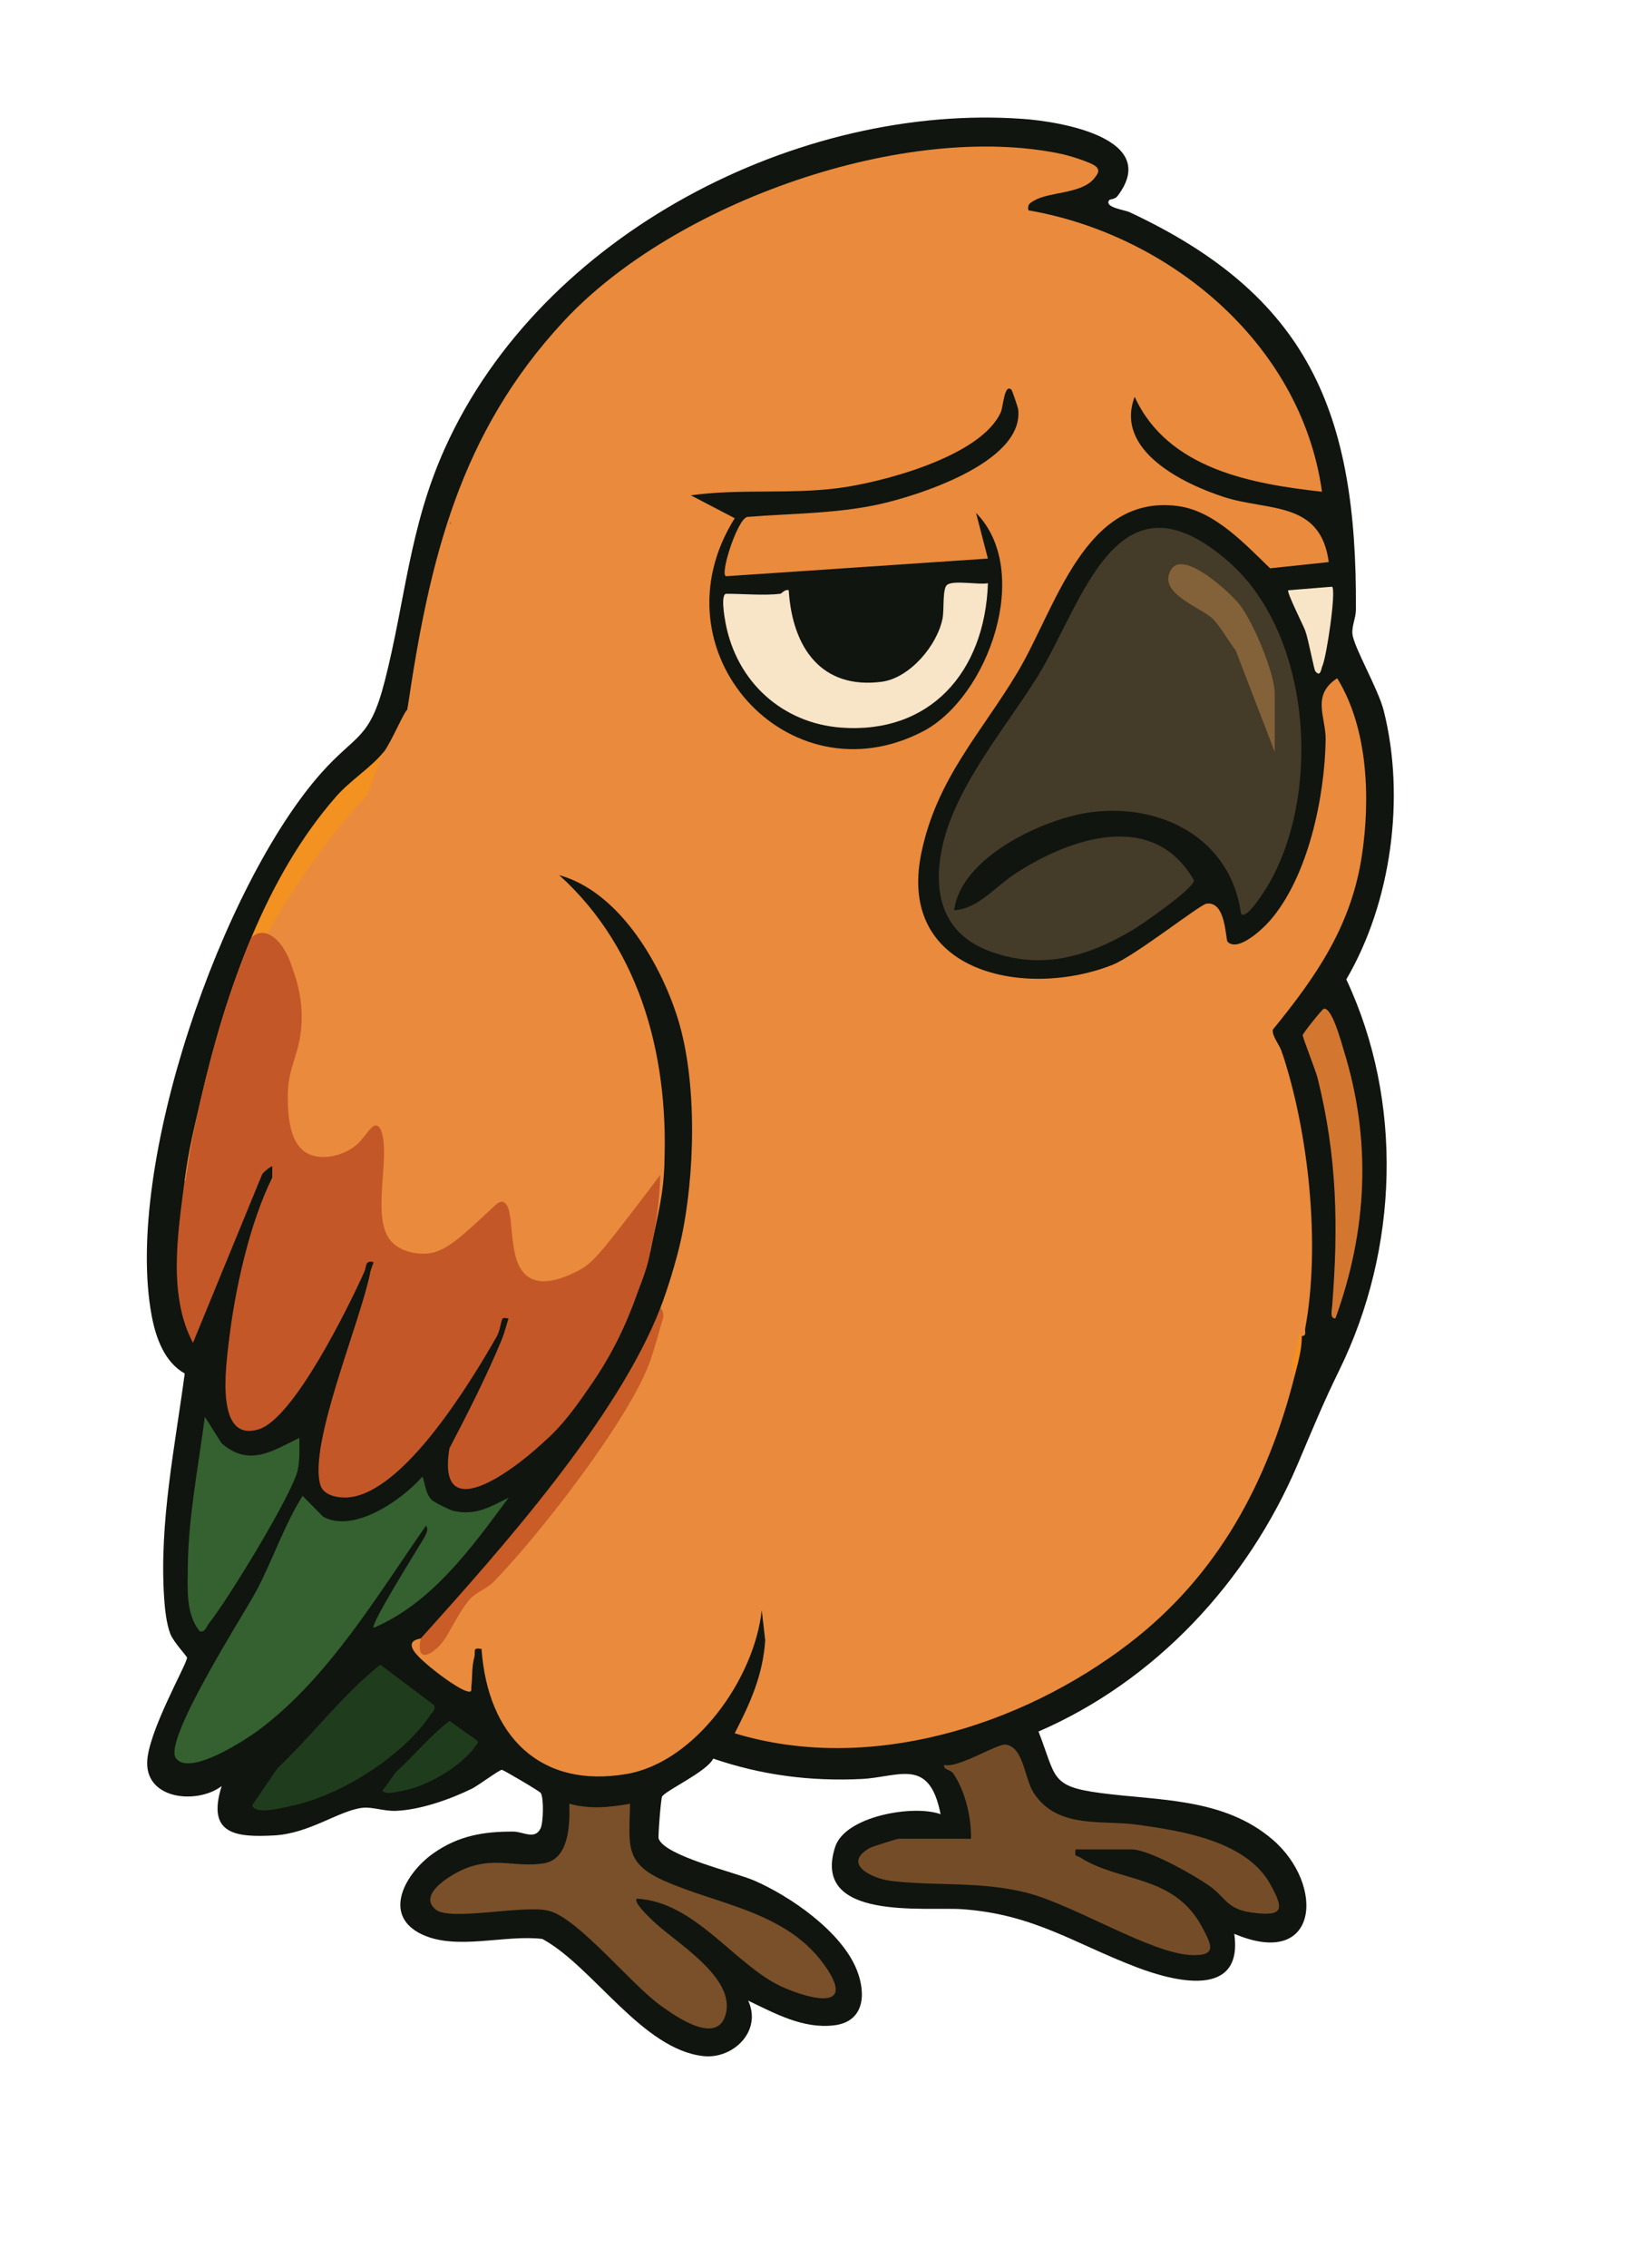 <?xml version="1.0" encoding="UTF-8"?><svg id="wrong" xmlns="http://www.w3.org/2000/svg" viewBox="0 0 612 841.89"><path d="M411.99,74.2c-2.23,2.77,5.54,3.65,7.49,4.56,66.13,30.92,84.56,73.8,84.05,147.56-.02,3.1-1.56,6-1.3,8.96.42,4.76,9.6,20.47,11.62,28.48,8.16,32.3,2.79,71.35-13.89,99.79,21.34,45.44,19.37,100.18-2.55,144.94-6.25,12.76-9.89,21.8-15.43,34.84-18.82,44.28-53.25,80.76-96.32,99.4,6.67,17.14,4.28,20.36,23.19,22.85,21.59,2.84,45.58,1.72,63.69,17.22,19.66,16.82,17.31,48.41-14.18,35.02,3.41,24.36-22.43,17.69-36.34,12.38-23.16-8.83-38.14-19.62-64.59-21.51-13.85-.99-56.27,4.51-47.27-23.16,3.72-11.44,29.16-15.76,39.13-12.11-4.17-21.41-15.45-13.73-29.46-13.06-18.96.9-36.95-1.42-54.97-7.57-2.3,4.84-17.63,11.78-18.99,14.09-.44.75-1.56,14.93-1.27,15.66,2.57,6.5,28.2,12.39,35.36,15.46,13.36,5.74,32.6,18.97,38.24,33.28,3.61,9.16,2.6,19.14-8.35,20.5-11.55,1.44-22.02-4.39-32-9.15,5.26,11.43-5.72,21.74-16.56,20.59-22.76-2.41-41.02-33.22-59.86-43.49-13.76-1.72-31.9,4.4-44.75-1.7-15.15-7.19-5.97-22.86,4.18-30.04,9.39-6.64,18.87-8.18,29.93-8.11,3.39.02,7.95,3.19,9.98-1.25,1.01-2.2,1.23-11.27.04-13.09-.47-.71-13.59-8.37-14.39-8.59-.74-.21-8.87,5.86-11.08,6.95-8.14,4.01-19.42,7.97-28.43,8.28-4.37.15-8.73-1.54-12.23-1.14-8.87,1.02-19.69,9.55-32.87,10.26-14.17.76-25.19-.31-19.49-18.32-8.71,6.67-27.65,5.27-27.67-8.48-.01-11.24,14.97-37.09,14.8-39.2-.04-.55-5.04-5.79-6.2-8.83-1.45-3.8-2.02-9.15-2.29-13.28-1.85-28.03,3.97-55.79,7.64-83.35-7.48-4.21-10.72-13.14-12.28-21.49-10.37-55.59,26.11-159.9,62.96-201.4,13-14.63,17.99-12.18,23.61-34.16,7.7-30.11,9.09-57.04,22.33-86.41,36.06-79.96,131.77-128.25,214.78-122.24,13.6.98,51.38,7.14,34.99,28.65-.91,1.19-2.86,1.22-3,1.4Z" fill="#10150f"/><path d="M394.43,57.2c2.63.56,10.8,3.04,12.54,4.59,1.76,1.56.45,3.11-.68,4.5-4.67,5.7-16.55,4.84-22.25,8.16-1.62.95-2.56,1.42-2.14,3.63,51.22,8.74,101.22,48.55,109.04,104.45-25.75-2.86-57.27-8.29-69.57-35.24-7.64,20.05,18.39,32.42,33.21,37.22,16.36,5.29,35.82,1.26,38.87,24.13l-21.79,2.31c-9.41-9.07-20.6-21.23-34.09-23.08-34.79-4.77-45.45,37.82-59.68,61.65-13.43,22.5-30.04,39.44-35.76,67.2-9.25,44.93,39.46,54.04,71.07,41.39,8.38-3.35,32.29-22.27,34.78-22.66,7.38-1.16,7.07,13.29,7.91,14.14,3.89,3.9,13.01-4.76,15.63-7.76,14.22-16.25,20.42-45.74,20.77-67.25.14-8.33-5.45-16.48,4.28-22.82,11.44,18.48,12.37,44.49,9.2,65.7-3.93,26.26-17.04,45.05-33.08,64.72-.45,2.21,2.41,5.61,3.2,7.95l3.75,16.67c-2.73,5.49-9.85-5.13-10.63-8.35-3.19,5.31-6.14,6.29-11.88,5.67-5.31,6.51-12.4,9.17-17.05.11-2.13,2.01-4.12,1.57-6.51.83-5.14,9.3-11.54,14.35-19.2,15.15-9.82,4.75-20.01,7.8-30.56,9.15-14.64-1.93-28.68-5.91-42.12-11.94-6.45,4.74-19.78,5.08-26.91.84-8.12-7.26-17.49-13.93-27.41-18.09-2.01-4.41-6.23-4.82-12.67-1.25l-3-1.68c-2.13,2.71-5.35,4.03-8.68,3.27.36,9.28.35,59.44-7.42,61.91-1.08.34-2.12-.68-2.81-1.79,5.37-24.14,6.28-59.36-1.21-82.95-6.69-21.08-22.18-46.83-43.91-52.83l-4-.03c-12.61-10.06-28.88-13.53-44.45-11.39-4.32.59-10.61,4.24-4.29,3.68,27.66-2.47,41.95,2.17,60.9,25.83,21.84,27.27,32.02,58.09,30.7,92.89-.59,9.88-3.17,19.12-5.01,28.72-4.47,2.62-4.01-3.69-2.8-7.44-9.81,6.3-18.11,13.54-26.25,22.12-1.53,1.46-3.13,1.12-4.8-.32.77,4.11-5.81,4.59-7.52,1.31-13.32-.02-15.06-16.15-15.97-27.34-1.4,2.09-2.7,3.96-4.52,5.73-3.71,3.61-13.06,12.54-17.11,8.55-.13,2.73-.51,3.32-2.51,1.31-1.64,4.43-10.49,3.67-13.79,1.31-1.76,1.73-2.41,1-1.25-1.31-5.86-5.89-9.29-14.48-6.27-23.07l.81-20.92c-20.92,23.88-47.62,2.76-34.95-25.35l-1.57-2.26c.75-2.49,4.89-33.46,3.05-32.08-5.4,6.99-10.33,14.16-14.78,21.53-4.26,1.17-6.99,5.3-8.19,12.38.02,4.69-2.62,12.49-7.05,7.1,2.76-13.8,5.92-29.36,12.73-41.74,9.74-24.81,26.57-50.16,45.47-70.34,1.92-5.15,4.66-10,8.23-14.56,2.63-3.21,7.91-15.75,8.77-15.67,4.2-20.28,8.62-41.03,13.26-62.26,1.98-1.97,2.9-4.83,2.75-8.59,4.85-3.79,7.37-9.32,7.56-16.58,3.46-1.23,4.05-1.83,6.19-4.71,16.03-29.32,30.1-49.3,58.54-68.63,35.28-23.99,73.3-38.5,115.2-43.2l.55-2.67c12.85-1.48,25.89-1.37,39.13.35Z" fill="#e98a3d"/><path d="M252.79,460.62c2.77.71,4.43-5.95,4.72-7.49,2.96-16.04,3.59-39.51,2.88-55.91-.12-2.66-1.2-4.58-1.32-7.1,3.19.39,2.78,7.66,4.51,7.92,5.33.82,6.95-4.09,7.4-4.06,1.94.16,2.9,2.28,3.97,2.47,1.51.27,2.86-2.17,4.83-2.4.41-.05,7.87.3,8.19.56,1.22,1.01.63,3.83,1.95,4.77,1.44,1.02,4.67.74,6.65,1.92,3.98,2.38,10.17,7.91,14.2,10.1,1.01.55,3.12-.45,3.27-.25.4.53.12,2.62.83,3.66,3.2,4.71,17.32,3.92,22.28,2.68.98-.24.8-2.32,1.72-2.56,5.52-1.42,9.62,4.22,15.45,2.6l-1.27,2.59c8.23.32,20.7,6.36,28.25,6.61,10.81.36,22.01-4.97,31.67-8.83,2.17-.87,4.98-.16,7.52-1.33,4.54-2.09,8.4-13.11,12.64-14.06,1.5-.34,3.23.92,4.35.7,1.03-.2.68-2.68,1.44-2.7,3.44-.12,4.01,5.55,6.52,6.4,6.21,2.1,7.17-3.09,10.06-4.87,2.65-1.63,5.61.29,7.79-.81,1.89-.95,4.89-8.05,7.4-5.65.54.52,1.06,3.35,2.17,4.87,1.47,2.02,2.84,5.88,5.55,5.31l-2.5-15.66c10.07,29.78,14.57,72.07,8.77,103.14-3.47.12-4.74-2.81-3.82-8.78,4.48-16.85-8.82-11.23-9.53.26,7.44,6.96,7.12,15.94-.94,26.95.06,10.49-5.33,10.66-9.9,2.02-5.52,8.32-19.92,12.27-27.75,4.92-3.82-4.77-6.42-3.3-7.79,4.4-4.79,4.78-9.11,10.14-12.93,16.09-5.86,4.59-11.59,9.28-17.19,14.05,11.76,5,10.05,32.69-4.58,19.82-2.95-8.16-3.93-4.14-1.31,2.13-2.78,10.86-42.09-2.68-29.34-16-2.08-.7-3.86-1.79-5.35-3.28-4.85,14.62-23.7,12.87-34.81,7.04-6.11,1.88-8.19-1.64-6.88-7.45-3.33-2.56-3.46-5.79-.27-8.63l-3.22-4.15c-8.79,2.2-9.56-5.67-3.24-10.7-4.09-1.14-6.69-4.31-7.81-9.49l-9.26-3.53c-4.78-5.49-7.35-5.52-12.62-.25.31,4.18-.8,6.94-3.34,8.29-2.16,14.02-16.64,5.72-16.2-5.74-9.79-1.03-14.1-6.41-15.09-16.21l-1.62-2.39c2.85-5.62,4.64-11.35,5.38-17.19,2.69-6.96,5.9-17.51,7.52-24.81Z" fill="#e98a3d"/><path d="M241.51,505.01c5.45.99,2.24,3.43,3.99,6.83,4.05,7.86,11.6,5.43,13.33,7.8.65.89-.14,3.02.31,3.93.61,1.23,1.94,1.11,2.02,1.31.32.78-1.01,2.35-.29,3.59,2.01,3.48,9.33,4.34,9.4.71.12-5.8-6.22-.4-8.14-4.57-1.66-3.59,4.02-4.44,3.21-7.84l-3.76-1.3,7.47.04c.68,2.65-.89,9.35,3.19,9.06,2.34-.16.34-4.67,1.76-7.18,2.53-4.46,8.67-4.72,9.84-6.17,1.01-1.24.12-4.54,2.79-4.89-3.13,14.47,11.01,9.45,14.34,15.77.79,1.49.51,3.84,1.36,5.1,1.15,1.69,5.67,1.78,6.87,4.61.59,2.95-10.03,5.55-2.53,9.77,2.23-8.59,3.9.52,6.3,1.97,3.5,2.1,7.96-1.93,7.5,7.17l-4.37-3.91c-7.04,6.1-2.71,4.22-1.21,7.86.51,1.24-1.4,6.63,1.2,6.47,3.13-.19,1.31-7.56,5.03-9.1,5.02.08-1.33,5.73-.65,8.43.35,1.4,15.54,4.94,18.19,4.38,1.51-.32,9.28-3.6,10.62-4.43,3.21-1.98,4.56-16.1,2.53-20.14,7.14-1.6,6.8,7.79,12.51,11.09-1.42,3.7-6.64-.32-7.49.66-3.64,4.17,5.84,3.82,6.25,5.89.22,2.51-3.11,3.4-3.62,5.46-2.02,8.05,21.75,16.81,27.43,11.51l-5-9.8c2.62-.78,5.91,1.66,8.01,1.39.95-.12.3-3.66,2.62-2.69,4.4,1.83-.92,5.54-.61,7.1.34,1.73,5.61,3.84,7.52,3.33-1.21-3.54,1.34-8.45,1.25-10.97-.02-.65-1.7-.79-2.36-1.85-.73-1.18-.61-2.84-1.94-4.22-2.6-2.7-8.75-2.34-8.22-6.46,7.47,2.23,7.36-2.74,10.09-4.55,8.62-5.71,8.36-3.98,15.77-13.62,3.81-4.95,1.43-3.71,2.33-5.38.73-1.35,5.09-2.73,6.75-5.99,1.19-2.34,1.25-6.68,1.5-6.93.27-.26,6.93-1.36,7.26-1.18.25.14.48,2.15,1.51,2.89s7.24,4.49,7.82,4.49c1.72-.01,14.03-3.66,15.09-4.86,3.63-4.13.05-13.22,8.64.23,3.83,6,2.49-2.75,2.64-3.36,1.16-4.75,3.52-7.41,4.95-10.37,5.97-12.36-2.86-12.02-3.81-17.45-.11-.65.92-7.8,1.18-8.1.48-.55,2.59-.25,3.37-.98,2.48-2.31,1.97-5.64,6.76-4.26,1.2.35,2.86,2.89,3.4,2.39.46-.42-1.03-3.12,1.25-2.61,1.05,7.24-3.72,15.42.01,22.19-.12.64.19,1.39-.01,1.94-.25.63-.64.75-1.24.67-1.63,4.41-2.47,9.19-2.51,14.36-10.18,40.41-28.9,74.71-61.53,99.76-40.41,31.03-97.19,48.43-146.54,33.39,5.78-11.27,10.45-21.48,11.33-34.53l-1.29-11.14c-2.79,25.64-24.81,56.39-50.1,60.76-32.15,5.56-51.67-14.02-53.96-46.4-3.58-.62-2.08.79-2.67,3.02-1.08,4.08-.63,7.03-1.09,10.7-.19,1.49.53,2.65-1.84,1.92-4.23-1.31-17.15-11.1-19.58-14.98-2.62-4.19,2.41-4.34,2.63-4.58,1.81,4,4.16,3.49,7.05-1.54,4.48-8.43,10.13-16.37,18.23-21.29,21.62-23.87,42.85-49.73,56.9-79.31l3.06-1Z" fill="#e98a3d"/><path d="M460.87,339.2c-3.88-28.2-29.83-41.08-55.66-37.72-17.18,2.23-48.37,16.5-50.88,36.42,8.93-.58,15.11-8.66,22.66-13.59,20.22-13.21,51.41-24,66.4,2.52-.01,2.94-19.1,16.19-22.61,18.28-16.77,10-33.84,15.04-52.95,8.1-17.72-6.43-21.88-21.7-17.66-39.88,5.15-22.19,23.99-44.13,35.29-62.47,16.87-27.39,29.27-78.86,70.99-42.18,30.14,26.5,34.46,84.43,15.1,118.79-.75,1.34-8.53,14.42-10.67,11.72Z" fill="#453b29"/><path d="M162.54,467.15c1.83.21,2.96,1.61,3.41,4.2l9.54,2.6c-.95-12.42,15.33-1.96,17.29,5.55,2.68-.81,5.14-.57,7.37.7,2.5-.6,6.11-.86,7.52-1.31l3.44,1.39c9.84-4.2,19.79-.79,13.46,11.3,7.3.29-.59,15.36-4.66,8.69l-1.92-.3c1.23,6.44,2.1,11.73-5.62,13.54l1.98,1.95c-2.13,5.16-5.19,9.94-9.18,14.35-.32.35-.39,2.6-1.76,3.98-9.21,9.32-41.74,35.29-36.5,3.81,6.88-13.19,13.76-26.66,19.46-40.43,1.75-.98,4.93-7.87,2.51-7.83-.32.22-1.71-.49-2.31.18-.4.45-.94,4.55-2.01,6.42-9.88,17.3-34.77,58.44-55.4,59.9-3.44.24-9.04-.59-10.23-4.73-4.36-15.18,14.9-60.31,18.56-78.73,3.41-5.38,5.92-6.69,7.52-3.92l1.25,1.31c1.8,1.07,2.16,3,1.09,5.79l6.28.78c3.82,3.76,5.8-4.32,6.42-7.87.28-.06,1.51-.96,2.51-1.31Z" fill="#c45728"/><path d="M160.42,556.83c.91.86,6.76,3.76,8.04,4.03,8.27,1.77,13.38-1.44,20.4-4.91-13.8,18.71-28.58,39.16-50.13,48.29-1.22-1.33,15.95-28.63,17.76-31.75.76-1.32,3.27-4.8,1.66-6.11-18.27,26.23-36.1,56.21-61.64,75.49-5,3.78-26.23,17.78-31.22,10.71-4.75-6.73,25.28-53.43,29.78-61.82,5.95-11.09,10.45-24.64,17.31-35.51l7.62,7.74c11.32,6.26,29.2-6.13,36.89-14.9,1.08,2.86,1.11,6.44,3.51,8.72Z" fill="#34612f"/><path d="M360.59,682.57c.18-7.87-2.11-17.54-6.41-24.02-1.27-1.92-3.7-1.38-3.61-3.39,5.44,1.25,19.72-8.03,22.95-7.57,6.67.96,6.88,12.57,10.34,17.91,8.8,13.57,25.4,9.96,38.76,11.85,16.15,2.29,40.1,5.92,49.08,22,5.45,9.75,4.62,12.03-6.45,10.63-9.94-1.25-9.94-5.73-16.5-10.22-5.86-4.02-22.13-13.28-28.61-13.28h-20.68c-.57,3.02.29,2.09,1.6,2.94,14.61,9.48,34.84,6.23,45.32,25.86,3.62,6.77,5.64,10.69-3.69,10.44-15.08-.39-43.99-18.82-61.75-23.23-16.97-4.21-33.19-2.36-49.8-4.27-7.14-.82-18.79-6.3-8.05-12.31.81-.45,10.01-3.36,10.56-3.36h26.95Z" fill="#744d28"/><path d="M233.98,669.52c-.28,15.11-2.27,21.84,12.21,28.41,20.53,9.31,46.94,11.49,61.03,33.04,10.77,16.47-9.01,10.19-17.31,6.28-17.27-8.16-31.82-31.36-53.42-32.47-1.4,1.26,4.55,6.82,5.6,7.86,7.98,7.97,31.06,20.92,27.44,34.93-3.05,11.79-18.31,1.14-24.16-3.09-11.27-8.15-30.53-32.27-41.44-35.17-9.2-2.45-36.62,3.98-42.13-.49-7.23-5.87,6.91-13.74,11.67-15.5,10.93-4.04,18.23-.02,28.48-1.67,9.42-1.52,9.71-14.34,9.48-22.11,7.74,2.1,14.81,1.34,22.55,0Z" fill="#795029"/><path d="M76.05,405.79c5.46-.19,3.72-5.17,4.64-7.82.73-2.1,4.86-13.9,5.48-14.31.38-.25,3.13,1.78,3.65,1.26.16-.17.05-2.8,1.22-4.59,2.8-4.29,7.4-8.5,10.65-12.47,1.81-2.2,1.41-5.92,5.59-6.41,4.55,6.5,1,11,.24,17.74-.42,3.74,0,7.43-.44,11.29-.25,2.16-2.15,4.77-2.22,5.58-.05.56,2.57.59,2.58,1.27.04,2.22-3.5,11.76-3.82,14.47-.53,4.56,2.09,13.39,5.6,16.24.73.59,9.46,5.06,10.02,5.09,2.14.12,12.53-4.92,14.78-6.41,1.32-.88,5.16-8.31,7.85-3.95.59.96-.6,19.43-.66,22.84-.04,2.53-1.43,5.07-1.33,7.83.17,5.16,5.71,9.22,5.1,15.03-3.56-.53-2.87,5.24-7.52,3.92.23-1.18,1.26-3.53,1.25-3.92-1.5-.52-2.75-1.42-3.75-2.71-7.55-.87-12.48-4.07-10.47-12.93-3.87,1.33-7.25,1.79-9.28-2.57-3.23,6.57-7.41,4.15-7.27-2.62-6.65,2.73-9.03.12-7.13-7.85l.3-2.66.02-10.43-29.47,71.77c-9.36-17.76-5.61-40.71-3.13-60.03,2.35-9.91,4.86-19.92,7.52-30.03-.55-1.02-.94-1.87,0-2.61Z" fill="#c45728"/><path d="M101.12,437.12c4.72,1.91.48,5.44,1.26,9.13.32.39,7.6-2.46,8.76-1.29.27.27-1.17,6.18.02,7.82l2.5-6.52c3.39-.98,3.59,4.5,5.74,5.01,1.56.37,7.08-3.11,7.69.82.4,2.6-2.44,4.96,1.6,9.3,1.96,2.1,9.81-.69,10.03,7.06-3.27-.71-2.54,1.68-3.4,3.58-5.95,13.24-26.16,54.4-39.16,58.49-16.23,5.1-12.34-22.58-11.18-32.53,2.28-19.44,7.72-43.95,16.13-60.88Z" fill="#c45728"/><path d="M394.43,57.2h-37.6s2.51,3.9,2.51,3.9c-16.08,4.13-34.12,5.05-49.89,10.06-32.99,10.49-80.96,36.28-102.99,64.05-6.5,8.19-21.73,37.31-26.29,41.23-1.61,1.38-3.65.72-3.8.89-.56.6,1.82,10.39-5.14,14.95-1.48.97-5.4.13-3.65,3.32.17.31,3.17-3.26,2.47.62-3.11,3.32.44,4.29-5.04,5.42l-12.51,63.15c-.53-.2-1.03-1.3-1.23-1.32,8.22-56.05,19.5-102.8,58.21-144.38,41.08-44.14,126.88-74.26,184.96-61.9Z" fill="#e98a3d"/><path d="M111.14,533.74c.08,3.98.24,7.87-.55,11.82-1.75,8.74-26.54,49.14-33,57.02-.91,1.11-1.38,3.45-3.4,2.96-5.33-6.43-4.51-16.15-4.44-24.23.16-17.9,4.01-37.64,6.32-55.4l6.21,9.82c10.27,8.91,18.84,2.88,28.86-1.99Z" fill="#34612f"/><path d="M161.28,632.99c.5,1.9-.49,2.17-1.22,3.27-10.54,15.91-34.3,30.65-52.42,34.19-3.27.64-12.53,3.32-14.03-.29l9.37-13.71c13.1-12.46,24.28-27.41,38.26-38.53l20.03,15.07Z" fill="#1f3d1c"/><path d="M207.66,324.84c30.95,27.9,41.33,69.65,38.86,110.97-3.58-9.86.71-30.02-4.99-38.17-4.54-6.49-1.63-3.06-3.67-9.48-7.09-22.39-29.77-58.7-51.7-66.37-2.62-.92-18.85-3.42-21.81-3.52-5.26-.18-11.41,3.82-15.56-.6,2.25-6.05,7.55-6.64,13.15-7.17,16.48-1.56,33.2,3.04,45.73,14.34Z" fill="#e98a3d"/><path d="M495.94,489.34c-2.14.34-1.34-3.11-1.23-4.54,2.35-29.66,1.82-55.53-5.38-84.52-.76-3.07-5.63-15.21-5.56-16.06.05-.63,7.22-9.63,7.82-9.77,3.07-.7,6.59,12.74,7.5,15.67,10.33,33.37,8.66,66.52-3.14,99.21Z" fill="#d37730"/><path d="M241.51,505.01c-7.56,21.64-41.62,65.2-58.29,82.25-2.38,2.43-6.38,3.68-8.83,6.47-3.56,4.05-7.07,11.51-9.28,14.78-3.3,4.89-11.04,10.26-8.84-.35,29.31-32.51,73.11-81.66,88.99-122.72,1.81,2.34.96,3.72.3,6.1-1.12,4.03-2.72,9.65-4.06,13.48Z" fill="#c95c27"/><path d="M241.51,464.54c-3.22,18.93-23.71,51.34-36.35,65.28l-.6-5.23c3.3,2.82,9.54-4.88,7.94-7.66-.31-.54-6.16-1.52-1.72-5.41,4.01-3.52,6.67,2.58,5.2-8.21-.3-2.21-4.78-4.85.84-5.79,3.22-.54,5.41.36,6.51,3.58,1.42-.56,4.4-6.47,2.52-7.82-1.87,3.61-5.7,2.6-6.89-.68s3.84-1.01,4.88-4.05c1.13-3.3-.59-7.95-4.27-7.86-2.07.05-11.1,5.95-11.9-1.78,5.51-1.74,11.58-10.73,16.44-14.86,2.62-2.23,9.95-5.79,12.08-7.66,1.68-1.48.08-5,.94-7.38.94-2.62,5.06-7.32,6.27-10.56,1.4,7.5-1.64,15.56-3.07,23.08-.32,1.68,1.21,2.87,1.18,3.03Z" fill="#c45728"/><path d="M142.49,279.15l-6.21,16.05c-15.68,16.41-32.12,40.88-42.47,61.85-1.37,2.78-1.59,7.26-2.6,8.8-.83,1.26-3.16.29-3.99,1.55-2.9,4.43-9.53,31.47-11.17,38.39-.18.76.18,1.84,0,2.61-.9,1.33-1.32.9-1.25-1.31,9.03-38.86,23.74-81.61,50.18-111.59,5.09-5.78,12.83-10.63,17.51-16.36Z" fill="#f39220"/><path d="M494.71,217.78c1.54,1.57-2.04,25.89-3.65,29.5-.47,1.04-.66,4.3-2.62,1.85-.48-.6-2.56-11.89-3.74-15.05-.83-2.22-6.99-14.35-6.29-14.98l16.29-1.32Z" fill="#f8e4c7"/><path d="M76.05,408.4c-1.83,8.08-3.2,16.14-4.96,24.21-.47,2.17-.37,4.51-2.56,5.82,1.52-11.87,3.64-20.05,6.27-31.33l1.25,1.31Z" fill="#e98a3d"/><path d="M188.86,489.35c1.86-1.24,3.03-3.43,6.26-2.6,1.39,8.49-3.88,5.19-6.23,6.59-.09.06.7,1.44.49,1.86-.41.82-2.07,4.81-3.03,1.99.98-2.38,1.7-5.34,2.51-7.83Z" fill="#c45728"/><path d="M483.42,495.88c.08,4.87-1.34,9.74-2.51,14.36-3.17-4.31,2.12-10.58,1.28-15.68.59.16,1.03,1.3,1.23,1.32Z" fill="#f5901f"/><path d="M375.61,144.68c.27.27,2.41,6.5,2.5,7.3,2.26,19.82-38.18,32.36-52.39,35.37-15.91,3.37-32.12,3.22-48.28,4.54-3.76,1.02-10.43,22.13-7.71,22l97.13-6.55-4.4-16.96c21.19,21.51,4.58,68.55-19.83,81.17-49.99,25.85-100.65-30.06-69.78-79.19l-16.3-8.5c18.07-2.5,36.36-.35,54.5-2.64,16.18-2.05,53.31-11.7,60.62-28.25.88-2,1.34-10.85,3.94-8.28Z" fill="#11150f"/><path d="M162.54,467.15c5.72-1.99,12.9-7.71,17.12-12.19,2.15-2.29,2.76-7.69,6.69-7.38.47,7.99.97,16.4,4.14,23.77,2.65,6.16,5.44,3.91,9.65,8.86-2.04.49-7.68,2.7-8.1,2.6-1.65-.38-1.76-4.06-2.6-5.3s-2.7.13-2.91-.15c-.54-.73,0-3-1.42-4.33s-5.4-1.14-6.92-3.26c-3.76,3.3,5.53,5.72,3.14,7.82-.68.6-16.61-3.57-17.25-4.22-1.26-1.28-1.38-4.39-1.55-6.22Z" fill="#c45728"/><path d="M160.03,468.46c4.87,5.97-1.64,7.33-2.5,13.05,4.4,1.98,5.13-2.52,5.65-2.61,2.49-.43,2.49,1.79,1.86,3.26-.82,1.9-8.41,2.89-10.73,3.21-4.28.6.32-5.62-.54-6.45-7.97-.7-10.79-.13-7.52-9.15,3.6-2.12,9.59-.35,13.79-1.31Z" fill="#c45728"/><path d="M291.02,523.32c2.58-.18,3.03,10.13-1.24,9.11-5.45-1.3.23-9.04,1.24-9.11Z" fill="#e98a3d"/><path d="M277.77,525.98c.22.14,1.7,4.73,1.33,5.14l-6.26-1.32c.59-2.42,2.19-5.64,4.93-3.82Z" fill="#e98a3d"/><path d="M473.4,279.15l-14.52-37.75c-2.65-3.32-5.77-9.11-8.68-11.85-4.43-4.18-20.99-9.59-15.11-18.37,4.67-6.97,21.66,8.74,25.15,13.12,5.03,6.3,13.15,25.51,13.15,33.31v21.54Z" fill="#836239"/><path d="M289.77,220.4c.53-.06,1.72-1.8,3.13-1.3,1.36,21.45,12.23,36.85,34.51,33.97,10.26-1.33,20.55-13.25,22.61-23.45.66-3.27-.12-11.22,1.73-12.56,2.44-1.77,11.63.09,15.13-.57-1.15,33.27-21.75,56.06-54.58,53.59-21.54-1.62-38.71-16.73-42.87-38.9-.36-1.9-1.92-10.77.31-10.77,6.21,0,14.17.71,20.06,0Z" fill="#f8e4c7"/><path d="M237.33,478.18c3.07-8.77,4.55-15.52,5.08-18.12,1.96-9.45,2.61-17.68,2.78-23.91-2.8,3.69-5.3,6.98-7.43,9.78-15.01,19.69-17.92,23.16-23.28,25.87-3.15,1.59-12.23,6.18-18.19,2.24-8.95-5.91-4.21-26.61-9.59-27.91-1.41-.34-2.4.91-6.26,4.48-8.99,8.32-14.42,13.33-20.15,14.46-4.66.92-12.09-.22-15.65-5.09-6.5-8.9.17-29.84-2.87-39.63-.33-1.05-.86-2.29-1.83-2.54-2.01-.53-3.93,3.69-6.85,6.52-4.89,4.74-13.78,6.75-19.17,3.67-6.81-3.89-6.97-15.28-7.04-20.37-.17-11.86,4.46-15.78,5.09-27.5.47-8.69-1.57-15.9-3.33-20.57-2.51-8.46-7.47-13.69-11.75-13.27-.87.09-2.13.44-3.57,1.76-2.03,4.92-4.65,11.6-7.42,19.63-1.52,4.41-6.4,18.83-11.48,41.02-6.71,29.34-7.17,43.42-5.29,43.94.28.08.54-.17.98,0,1.6.61,1.49,5.19.98,9.78.93.47,2.45,1.09,4.3,1.02,8.89-.34,15.85-16.2,16.24-17.11,1.62-3.78,2.84-8.15,7.04-11.81,2.61-2.28,3.67-1.93,3.91-1.83,2.44.98,1.69,8.67,1.25,13.34-3.27,34.17-2.69,36.69-1.05,38,4.92,3.94,19.03-3.34,27-10.39,4.04-3.58,8.4-8.78,9.98-7.74.8.52.56,2.44.2,4.07.87,3.95,2.08,9.94,3.13,17.31,2.34,16.45,1.1,20.18,3.91,22,7.25,4.68,29.01-11.31,37.95-18.94,1.98-1.69,4.88-4.29,6.06-3.46,2.16,1.51-2.87,13.34-7.04,23.02-8.48,19.69-13.74,26.54-10.96,30.76,2.47,3.74,9.55,2.79,12.13,2.44,15.83-2.13,26.03-16.96,34.82-29.74,10.09-14.67,14.85-27.96,17.37-35.17Z" fill="#c45728"/><path d="M177.42,646.26c.26.94-.26,1.07-.64,1.61-5.51,7.86-17.91,15.14-27.37,16.88-1.71.31-6.55,1.64-7.33-.14l4.89-6.77c6.84-6.15,12.68-13.54,19.98-19.03l10.46,7.44Z" fill="#1f3d1c"/></svg>